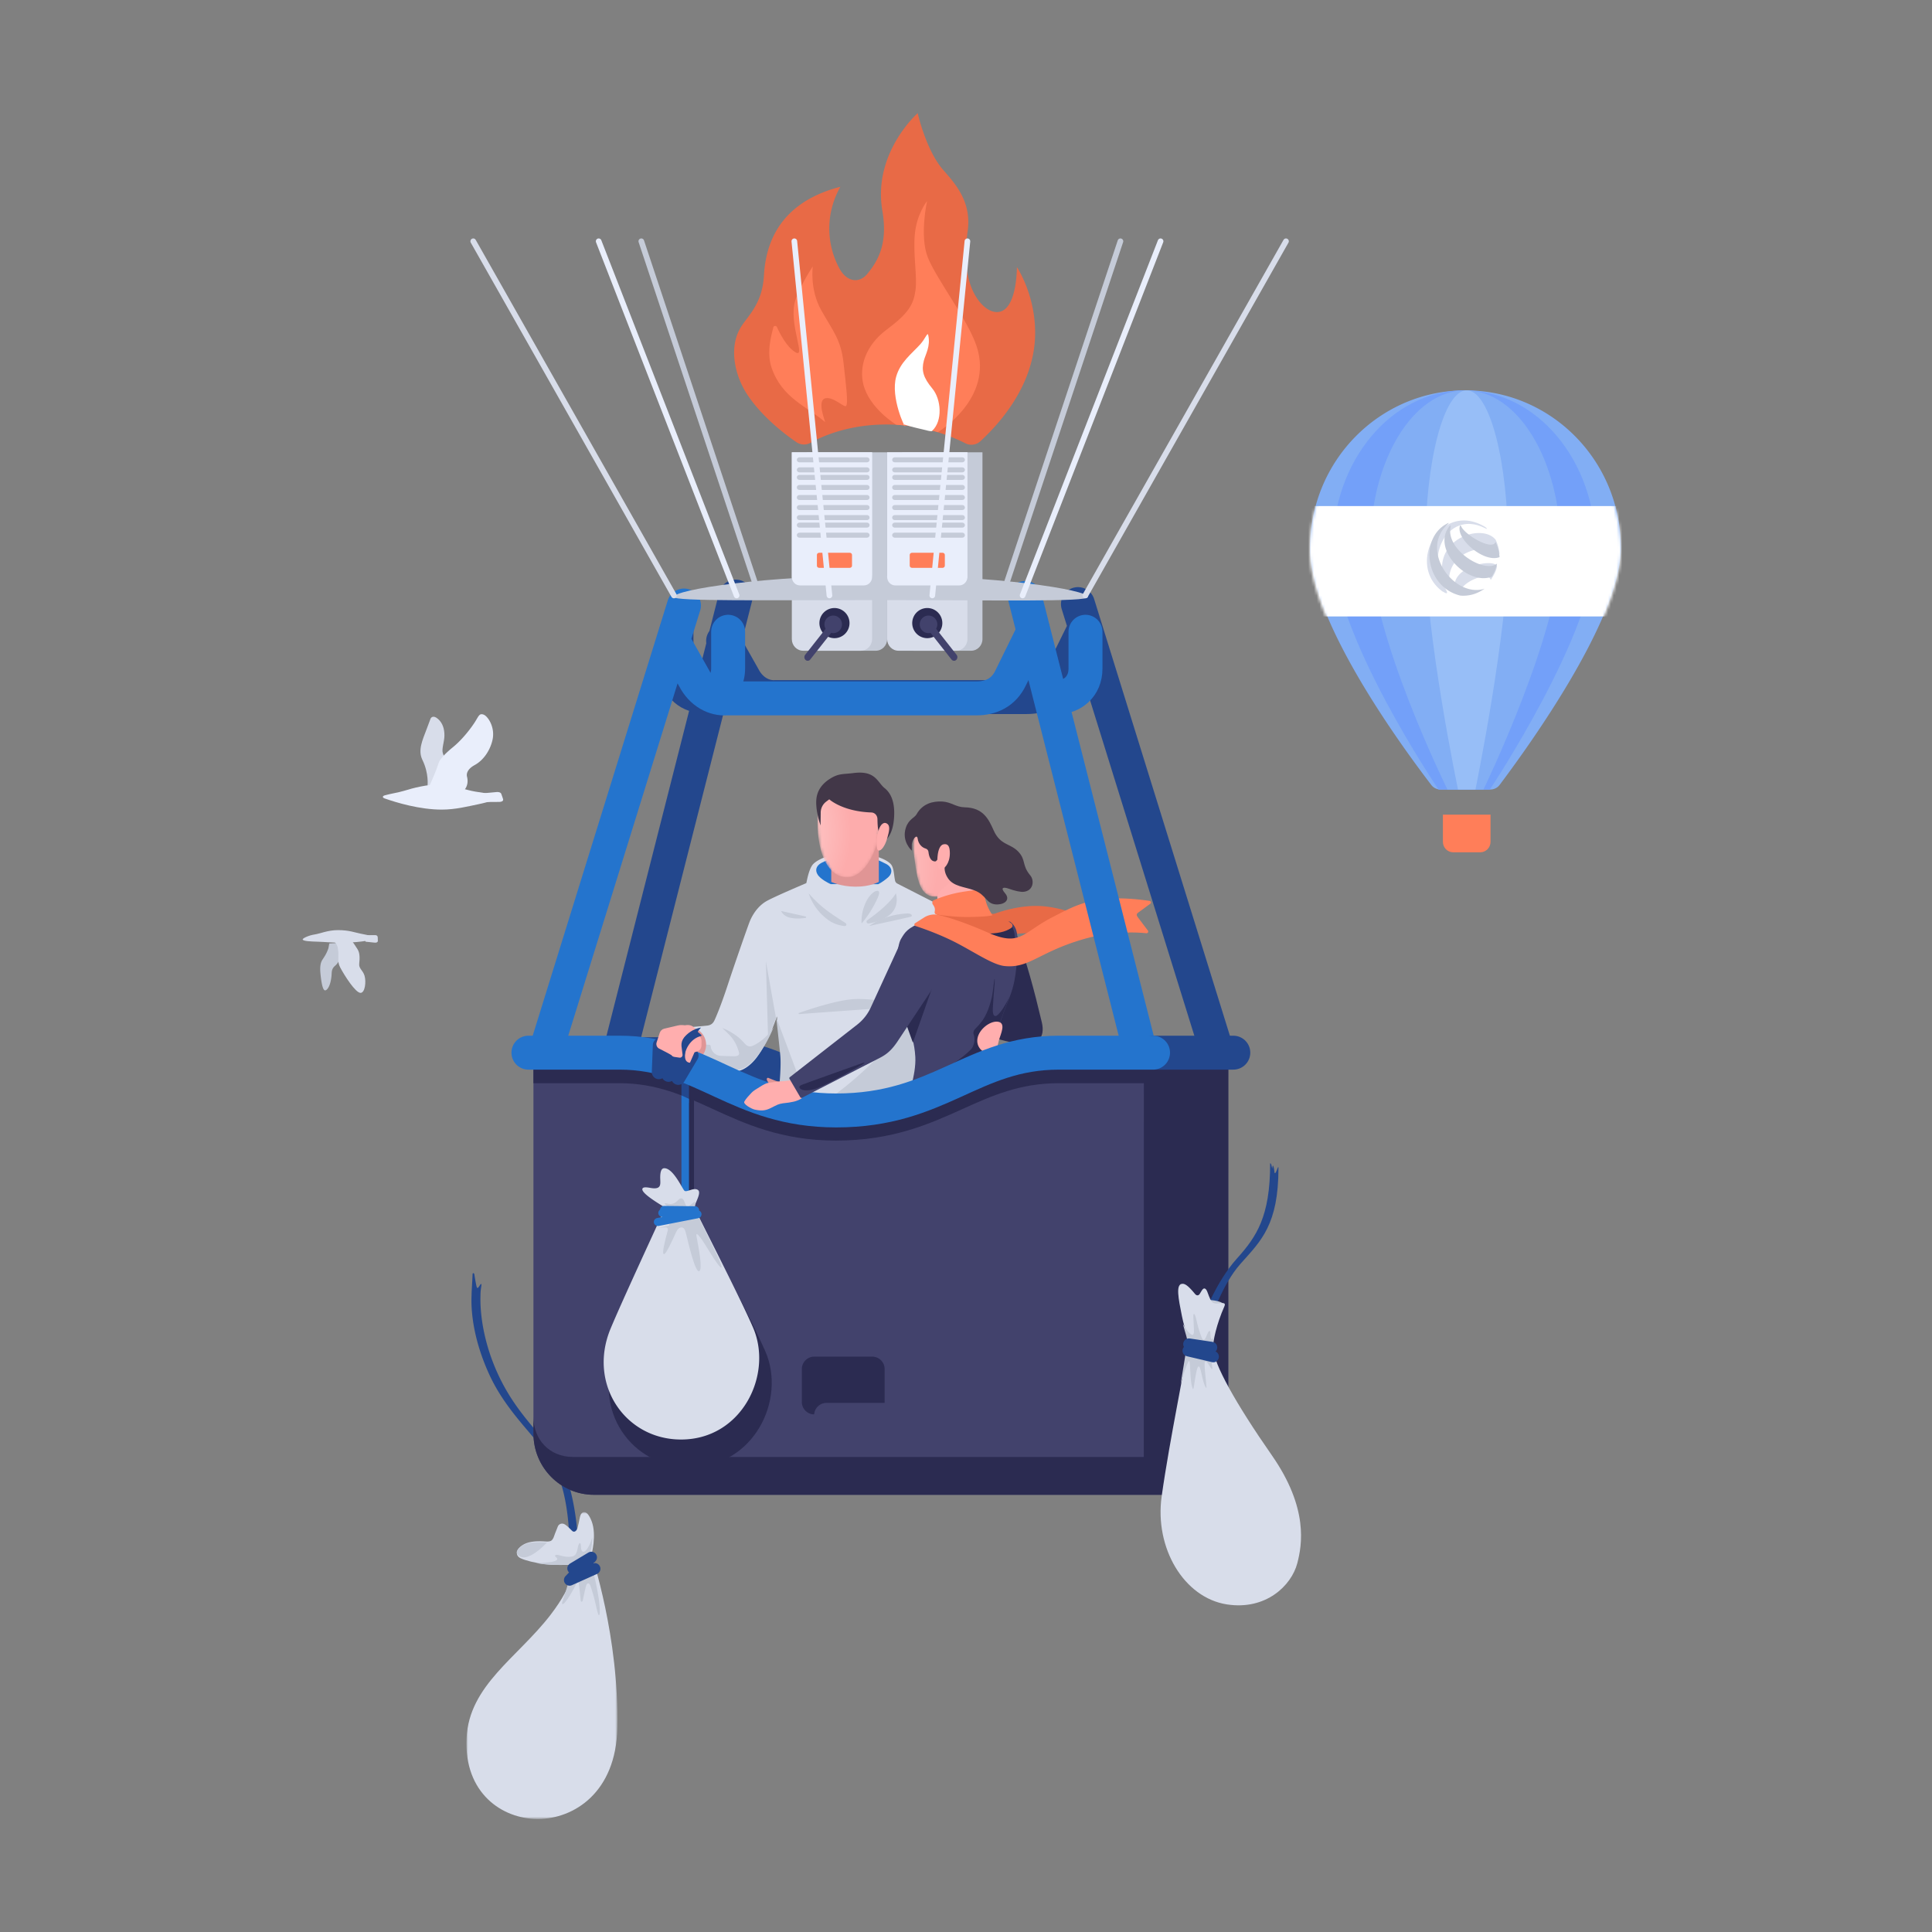 <svg xmlns="http://www.w3.org/2000/svg" xmlns:xlink="http://www.w3.org/1999/xlink" width="683" height="683" viewBox="0 0 683 683">
    <rect x="0" y="0" width="683" height="683" fill="#808080" stroke="none"/>
    <defs>
        <path id="a" d="M0 55.619c0 27.407 36.204 75.027 43.02 83.926A3.7 3.7 0 0 0 45.962 141h18.056a3.707 3.707 0 0 0 2.964-1.486C73.805 130.441 110 82.014 110 55.62 110 24.9 85.376 0 55 0S0 24.901 0 55.619z"/>
        <path id="c" d="M0 13.398c0 12.18 4.128 19.73 10.527 19.73 6.4 0 11.588-10.427 11.588-19.575C22.115 4.404 12.813 0 6.413 0S0 3.121 0 13.398"/>
        <radialGradient id="d" cx="-112.715%" cy="52.942%" r="166.337%" fx="-112.715%" fy="52.942%" gradientTransform="matrix(1 0 0 .668 0 .176)">
            <stop offset="0%" stop-color="#FFE8E8"/>
            <stop offset="100%" stop-color="#FDACAC"/>
        </radialGradient>
        <path id="f" d="M.89.89h53.378v108.483H.89z"/>
        <path id="h" d="M5.542.927C-.514 1.505.718 7.412 1.61 13.905c.995 7.246 2.687 11.565 7.875 11.054 5.188-.51 10.099-5.869 9.459-12.76C18.334 5.631 11.426.893 6.285.893a7.85 7.85 0 0 0-.743.034"/>
        <radialGradient id="i" cx="-153.208%" cy="56.158%" r="202.92%" fx="-153.208%" fy="56.158%" gradientTransform="matrix(1 0 0 .752 0 .14)">
            <stop offset="0%" stop-color="#FFE8E8"/>
            <stop offset="100%" stop-color="#FDACAC"/>
        </radialGradient>
        <path id="k" d="M0 603h470V0H0z"/>
    </defs>
    <g fill="none" fill-rule="evenodd">
        <path d="M0 0h683v683H0z"/>
        <path fill="#D8DDEA" d="M151.143 277.754s.543-4.299-1.81-9.112c-1.663-3.403 0-6.93 1.448-10.78l1.448-3.85s.712-1.515 2.594.128c1.688 1.476 2.291 3.529 2.291 5.84 0 2.31-1.085 4.813-.542 6.352.542 1.54 1.749 4.236 1.809 6.289.06 2.053-.723 7.379-.723 7.379l-6.515-2.246z"/>
        <path fill="#E9EEFB" d="M176.103 281.73c0 .667-2.87 1.746-7.256 2.639-3.461.704-7.837 1.843-12.697 1.843-7.816 0-16.043-2.495-20.166-3.945-.869-.307-.837-.847.048-1.101 1.778-.513 5.063-1.058 6.695-1.566 3.385-1.056 8.407-2.348 12.788-2.258 4.199.086 9.218 1.978 12.546 2.512 5.407.865 8.042 1.08 8.042 1.875"/>
        <path fill="#E9EEFB" d="M154.618 282.654s-5.4.29-3.965-2.501c1.734-3.376 3.47-7.503 4.399-10.38.405-1.254 2.014-3.14 5.142-5.689 3.22-2.626 6.319-6.628 7.807-9.004 1.243-1.987 1.486-3 2.973-2.438 1.487.562 4.093 4.362 3.16 8.816-.682 3.251-2.814 7.08-6.32 9.003-2.85 1.564-2.911 3.315-2.726 4.064.186.75.93 3.815-2.23 5.878-3.16 2.064-8.24 2.25-8.24 2.25M169.015 283.55l7.397-.055s1.755.045 1.42-1.048a33.5 33.5 0 0 0-.592-1.71s-.118-.882-1.834-.716c-1.593.153-4.852.44-4.852.44l-1.539 3.089z"/>
        <path fill="#C5CBD8" d="M116.415 333.536l-.312 1.68c-.658 1.937-1.322 2.827-2.157 4.127-.804 1.252-.833 3.043-.657 4.852.277 2.841.746 5.715 1.539 5.905.793.19 2.252-1.717 2.428-6.096.051-1.279.483-1.973 1.242-2.62a5.31 5.31 0 0 0 1.755-3.092l.922-5.042-4.76.286z"/>
        <path fill="#D8DDEA" d="M132.692 331.771c0 .261-4.699 1.479-11.782 1.479-3.986 0-5.709-.26-8.7-.347-2.264-.067-5.21-.16-5.21-.827 0-.349 1.993-1.393 4.304-1.741 1.88-.283 4.622-1.523 8.157-1.523 3.987 0 6.002.862 7.884 1.219 3.844.728 5.347 1.218 5.347 1.74"/>
        <path fill="#D8DDEA" d="M117.631 332.363s1.498 1.096 1.778 2.662c.612 3.414-.374 4.638.843 6.957 1.525 2.908 5.425 9.018 7.206 9.018 1.59 0 2.06-3.951 1.403-6.098-.582-1.91-2.058-2.49-1.871-4.208.187-1.718.29-3.699-.562-5.067-1.497-2.406-2.246-3.265-2.246-3.265h-6.55zM128.262 330.615l4.36-.026s.858-.07.918.778c.044.615.038 1.336.038 1.336s-.076.654-1.185.532c-1.03-.114-3.136-.328-3.136-.328l-.995-2.292z"/>
        <path fill="#FF7E59" d="M523.317 301.3h-9.604c-1.996 0-3.614-1.658-3.614-3.703v-9.61h16.833v9.61c0 2.045-1.618 3.703-3.615 3.703"/>
        <path fill="#82AEF4" d="M526.883 279.113a4.086 4.086 0 0 0 3.273-1.645c7.093-9.467 42.844-57.537 42.844-83.805C573 162.921 548.409 138 518.072 138c-30.336 0-54.928 24.921-54.928 55.663 0 27.265 35.736 74.52 42.84 83.83a4.095 4.095 0 0 0 3.255 1.62h17.644z"/>
        <path fill="#73A0F9" d="M526.7 279.113s37.44-56.223 37.44-85.45c0-30.742-20.823-55.663-46.511-55.663-25.687 0-46.511 24.921-46.511 55.663 0 30.344 37.44 85.45 37.44 85.45H526.7z"/>
        <path fill="#82AEF4" d="M524.43 279.113s27.308-56.223 27.308-85.45c0-30.742-15.073-55.663-33.667-55.663-18.592 0-33.664 24.921-33.664 55.663 0 30.344 27.307 85.45 27.307 85.45h12.716z"/>
        <path fill="#97BEF7" d="M521.596 279.113s11.537-56.223 11.537-85.45c0-30.742-6.545-55.663-14.618-55.663s-14.618 24.921-14.618 55.663c0 30.344 11.538 85.45 11.538 85.45h6.16z"/>
        <g transform="translate(463 139)">
            <mask id="b" fill="#fff">
                <use xlink:href="#a"/>
            </mask>
            <path fill="#FFF" d="M-3.548 78.925h117.096v-39.02H-3.548z" mask="url(#b)"/>
        </g>
        <g>
            <path fill="#D8DDEA" d="M514.445 208.942c.1.349.094.489.195.54.048.022 1.384.449 1.42.09.423-3.842 10.276-7.821 10.941-4.526.877-1.398 1.791-2.797 2.144-4.52.01-.242.085-.32.085-.32-.876-3.004-17.273-.006-14.785 8.736m15.67-13.056v-.006a14.387 14.387 0 0 0-1.387-5.077c-4.99-6.286-24.174.188-17.611 16.435.202.497.47.778.6.686.132-.091.733-.148.667-.635-1.743-12.714 13.458-15.748 17.731-11.404m-5.269-9.22c.109.044 1.03.476.812.212a2.926 2.926 0 0 0-.802-.696c-15.375-9.077-27.422 12.492-15.69 22.287.446.376.757.64.86.646.141.01 2.756 1.943.84-1.179-7.276-11.811 1.36-27.598 13.98-21.27"/>
            <path fill="#C5CBD8" d="M528.696 191.574c-1.033 3.236-10.64-2.337-12.094-5.41-.149-.331-.282-.41-.335-.387-.107.034-.18.157-.25.517-.895 4.548 8.664 12.782 14.097 10.665.004-.13 0-.26-.028-.388a14.487 14.487 0 0 0-1.39-4.997m-15.936-5.027c.083-.456.136-.643.026-.75-.11-.108-.356.166-.654.579-5.848 8.23 6.926 20.734 15.236 17.494a13.465 13.465 0 0 0 1.862-4.616v-.005c-4.561 3.598-17.909-4.83-16.47-12.702m-1.249-.967c.373-.343.735-.67.599-.692-.103-.017-.469.158-.97.446-9.375 5.397-7.166 22.172 5.044 25.202v.01c.356.033.716.056 1.072.056 1.429 0 2.85-.24 4.199-.715 1.185-.446 1.852-.79 2.984-1.499.125-.081.249-.168.367-.255-10.648 3.356-22.918-13.283-13.295-22.553"/>
            <path fill="#23478D" d="M324.32 410.113c-19.085 0-31.978-5.826-43.351-10.965-10.15-4.587-19.736-8.92-32.838-8.92H216v-23.564h32.13c34.08 0 41.746 19.883 76.19 19.883 18.05 0 29.717-5.186 41.002-10.203 10.705-4.76 37.377-9.68 37.377-9.68v23.565s-23.514 4.337-33.843 8.93c-11.55 5.134-24.64 10.954-44.536 10.954"/>
            <path fill="#D8DDEA" d="M294.98 301.934s-6.145 1.55-7.826 3.936c-1.338 1.9-1.937 5.718-2.094 6.27l-.067.088s-11.688 4.927-14.256 6.476c-2.567 1.55-4.493 4.186-5.643 6.934-.54 1.29-5.148 14.425-7.93 22.888-2.348 7.147-4.178 11.347-4.616 12.245-.437.897-1.11 1.626-2.506 1.798-1.774.216-11.036.961-11.036.961l6.878 12.555s8.366 1.725 12.779 2.604c3.424.682 6.786-2.17 8.743-4.713 4.248-5.52 7.244-14.662 7.244-14.662l1.482 13.45a34.406 34.406 0 0 1-.038 7.865l-.77 6.43h49.247l.918-56.079 9.078-9.765-17.385-8.874c-.395-.22-.675-.6-.767-1.049-.442-2.133-.39-4.726-1.61-5.933-1.774-1.752-5.213-2.619-5.213-2.619l-14.613-.806z"/>
            <path fill="#2474CD" d="M293.688 312.55s-1.808-.728-3.523-2.137c-2.003-1.647-2.41-3.985.371-5.442 1.558-.817 3.227-1.264 3.369-1.264.278 0 16.565.389 16.565.389s1.278.518 2.78 1.312c2.316 1.224 2.372 3.313.65 4.81-1.901 1.652-3.43 2.356-3.43 2.356l-16.782-.024z"/>
            <path fill="#E09595" d="M310.677 311.752s-2.994 1.755-8.279 1.708c-5.284-.047-8.533-1.708-8.533-1.708V294.84h16.812v16.912z"/>
            <path fill="#C5CBD8" d="M321.91 357.797s3.731 21.088 4.694 24.643c-18.175 6.743-32.739 5.395-32.739 5.395s7.343-4.659 18.175-15.816c4.489-4.623 9.87-14.222 9.87-14.222M275.264 386.241s1-8.577.591-13.077c-.233-2.57-1.456-13.594-1.456-13.594l10.618 28.375-9.753-1.704zM267.225 369.142c-1.608.92-2.655 1.34-4.186-.483-.473-.546-1.596-1.686-2.332-2.228-3.387-2.494-5.337-2.952-5.337-2.952s1.595 1.386 2.945 2.892c1.167 1.302 2.3 3.235 2.938 5.75.158.617-.101 1.327-1.85 1.281-.997-.025-2.732-.075-4.506-.13a3.797 3.797 0 0 1-3.663-3.434.564.564 0 0 0-.516-.495l-1.254-.052-1.61 4.382s11.089 3.976 12.608 4.518c4.003 0 9.202-5.738 13.052-15.074-1.968 3.069-4.462 4.979-6.289 6.025"/>
            <path fill="#E09595" d="M249.624 369.324c0 3.428-2.774 6.207-6.194 6.207-3.421 0-6.194-2.78-6.194-6.207 0-3.428 2.773-6.207 6.194-6.207 3.42 0 6.194 2.779 6.194 6.207"/>
        </g>
        <g transform="translate(289 277)">
            <mask id="e" fill="#fff">
                <use xlink:href="#c"/>
            </mask>
            <path fill="url(#d)" d="M0 13.398c0 12.18 4.128 19.73 10.527 19.73 6.4 0 11.588-10.427 11.588-19.575C22.115 4.404 12.813 0 6.413 0S0 3.121 0 13.398" mask="url(#e)"/>
        </g>
        <g>
            <path fill="#423748" d="M293.16 282.577s4.664 4.294 14.857 4.643c1.198.04 2.126.993 2.172 2.265.047 1.271.047 3.485.51 4.71.856 2.263.618 3.956.988 3.83.37-.126 3.597-1.476 4.292-7.975.41-3.843.155-8.729-3.242-11.429-2.586-2.055-3.15-6.342-10.993-5.337-3.884.498-5.25.062-8.4 2.072-3.442 2.197-4.682 4.98-4.786 7.771-.154 4.16 1.53 8.681 1.53 8.681l.05-4.592a4.887 4.887 0 0 1 1.933-3.819l1.089-.82z"/>
            <path fill="#FFAEAE" d="M313.63 296.418c-.753 2.629-2.137 4.533-3.092 4.254-.954-.28-.745-4.32.008-6.949.752-2.628 2.162-3.37 3.253-2.391.901.81.584 2.457-.17 5.086"/>
            <path fill="#C5CBD8" d="M282.55 358.497c-.246.018-.321-.318-.089-.4 3.614-1.269 13.29-4.497 19.237-4.88 7.42-.48 20.657 2.395 20.657 2.395l-39.804 2.885zM274.314 359.816l-3.558-19.992.764 26.677s1.203-2.637 1.562-3.526c.358-.89 1.232-3.159 1.232-3.159M285.88 315.816c3.753 4.183 5.994 6.03 12.884 10.4.854.574.392 1.247-.356 1.15-1.22-.16-3.421-.55-5.714-2.205-5.32-3.84-6.814-9.345-6.814-9.345M306.625 325.29c2.9-2.035 7.928-5.882 10.075-9.474 0 0 1.644 4.837-2.558 7.884-2.328 1.686-5.048 2.439-7.013 2.775-.703.12-1.085-.778-.504-1.185M306.745 317.773c.812-1.355 2.38-2.991 3.528-2.836 1.02.137.276 1.86-.084 2.657a38.436 38.436 0 0 1-5.6 8.892s-.432-4.394 2.156-8.713"/>
            <path fill="#C5CBD8" d="M307.23 327.375c3.948-2.755 8.67-4.208 13.428-4.44 1.845-.09 2.032.972 1.29 1.15a281.656 281.656 0 0 1-6.95 1.575c-4.196.89-7.767 1.715-7.767 1.715M276.094 322.04l8.698 1.945c.272.06.261.469-.015.51-1.331.2-3.524.39-5.55-.08-2.32-.539-3.133-2.375-3.133-2.375"/>
            <path fill="#23478D" d="M202.578 542.564c-.752 0-1.388-.593-1.447-1.37-.01-.126-.536-12.594-4.245-20.406-2.207-4.65-5.058-8.743-8.722-13.115-4.56-5.444-10.884-12.394-15.143-21.653-7.361-16.01-6.299-27.312-6.299-28.52 0-1.02.249-4.559.341-7.006.023-.603.563-.495.636.046.091.673.604 3.705.813 4.374.209.668.452.39.724.05.273-.34.692-1.168.878-1.052.288.178-.257 1.685-.247 3.889.004.674-.828 12.75 6.166 27.959 4.091 8.896 9.125 14.903 13.566 20.204 3.637 4.34 7.073 8.44 9.443 13.434 3.952 8.323 4.947 21.03 4.987 21.567.061.818-.537 1.53-1.338 1.594a1.36 1.36 0 0 1-.113.005"/>
            <g transform="translate(164 533.672)">
                <mask id="g" fill="#fff">
                    <use xlink:href="#f"/>
                </mask>
                <path fill="#D8DDEA" d="M40.122 6.604c.277-.931.508-2.05.925-4.1.332-1.636 2.267-3.214 4.117 1.631 1.85 4.846-.062 11.803-.062 11.803s9.834 29.113 9.13 61.379c-.494 22.612-15.288 32.056-28.127 32.056-12.584 0-26.133-9.163-25.167-28.64.925-18.637 17.95-28.328 29.607-43.424 9.068-11.741 8.39-17.892 8.39-17.892s-5.841.437-10.425-.139c-3.33-.42-6.893-1.305-8.511-2.097-2.812-1.375-.74-5.032 3.885-5.777 2.313-.373 4.029-.178 5.189-.125 1.704.078 2.117-.365 2.598-1.336 0 0 1.002-2.78 1.558-4.037.336-.762 1.432-1.415 2.636-.56.787.56 1.653 1.392 2.314 2.097.786.84 1.665.094 1.943-.839" mask="url(#g)"/>
            </g>
            <path fill="#C5CBD8" d="M201.327 557.167c-.537 3.473-1.611 6.141-2.566 9.243-.237.769.191.97.955.062.835-.992 1.492-1.985 2.566-3.847a40.17 40.17 0 0 0 1.596-3.056c.25-.546.697-.368.761.233.168 1.56.446 3.724.648 5.974.054.602.582.633.747-.03.495-2.32.829-3.957 1.157-5.106.358-1.257 1.184-1.079 1.566.046a59.35 59.35 0 0 1 1.522 5.213c.453 1.883 1.126 5.19 1.477 5.118.504-.102.232-3.334-.013-5.278-.497-3.959-1.987-10.515-3.254-14.283-2.67 1.302-7.162 5.711-7.162 5.711M202.184 552.954c-6.02.642-10.388.03-12.385-.345a70.13 70.13 0 0 0 4.462-.344c2.058-.25 3.556-.877 2.245-1.816-.562-.403-.249-1.046.999-.688 1.747.5 3.397.822 4.929.438 1.247-.314 1.595-1.803 1.808-3.005.312-1.754 1.082-2.351 1.124-.564.062 2.692 1.334 2.164 2.183.94.849-1.225 1.341-2.474 1.81-4.117.093 1.55-.328 5.775-1.545 6.761-4.025 3.263-5.63 2.74-5.63 2.74"/>
            <path stroke="#23478D" stroke-linecap="round" stroke-linejoin="round" stroke-width="4" d="M202.554 554.459l6.487-3.893-7.676 8.003 8.896-3.987"/>
            <path fill="#C5CBD8" d="M193.358 545.318s-7.25 7.962-10.359 4.273c-1.285-1.526 1.601-3.594 3.955-4.079 2.355-.485 6.404-.194 6.404-.194"/>
            <path stroke="#23478D" stroke-linecap="round" stroke-width="12" d="M255.632 226.6l7.155 12.675c2.63 5.145 7.293 7.476 11.563 7.153h88.633c5.015 0 9.591-2.008 12.083-7.277l7.783-15.813M430 370.947l-48.93-157.39M219.157 371.836l40.923-160.947"/>
            <path stroke="#2474CD" stroke-linecap="round" stroke-width="12" d="M373.953 246.458c5.144 0 9.786-3.77 9.786-10.052v-13.068"/>
            <path stroke="#23478D" stroke-linecap="round" stroke-width="12" d="M369.505 243.79c-2.73-1.7-4.568-4.651-4.442-8.52l.013-12.821"/>
            <path stroke="#2474CD" stroke-linecap="round" stroke-width="12" d="M252.963 244.68c2.632-1.652 4.448-4.548 4.448-8.396v-12.946"/>
            <path fill="#2B2B51" d="M343.016 368.22c.83.4 1.129 2.24-.965 4.505 4.069-1.636 4.385-9.306 4.316-10.67-.845.986-3.867 3.852-6.986 6.046-.25.176-.09.463.2.377 1.179-.346 2.605-.66 3.435-.259M356.63 337.157c-.279.643-1.881 9.772-1.185 11.314.434.96 2.173 1.19 3.06 1.124.34-.024.445-.43.158-.6-.65-.384-1.433-1.005-1.545-1.81-.349-2.507-.488-10.028-.488-10.028M342.19 352.98c-1.375.444-1.263-.033-.963-.273 1.534-1.228 3.456-3.083 3.772-4.874.618-3.501 1.435-10.676 1.435-10.676s1.196 9.468.717 12.01c-.324 1.723-2.697 3.08-4.96 3.813"/>
            <path fill="#E86A46" d="M350.823 323.318s7.787-3.238 16.134-3.048c4.714.107 9.279 1.437 11.037 2.022a.583.583 0 0 1 .134 1.05l-3.998 2.591a.813.813 0 0 0-.322.995l1.964 5.006c.19.47-.293.928-.766.729-2.03-.862-7.061-2.692-11.737-2.748-4.852-.058-9.986 1.368-9.986 1.368l-2.46-7.965z"/>
            <path fill="#2B2B51" d="M358.912 329.154c3.982 10.672 6.658 20.694 9.396 32.264 1.311 5.542-1.708 8.17-6.472 7.696-6.534-.652-11.013-2.545-11.013-2.545l8.089-37.415z"/>
            <path fill="#42426C" d="M318.515 331.937c-1.484 2.49-2.139 11.087-.68 21.672.927 6.725 5.19 10.088 5.747 20.051.359 6.412-2.966 15.07-2.966 15.07h33s-1.736-12.491-1.854-17c-.117-4.51 2.052-11.073 2.782-13.078 1.78-4.891 3.154-7.306 4.078-11.957 1.112-5.604 1.29-14.612.927-16.627-.247-1.37-.741-2.989-2.473-4.235 0 0-25.027-2.49-30.713-.061-5.685 2.428-6.365 3.674-7.848 6.165"/>
            <path fill="#2B2B51" d="M358.763 337.016c.12-3.144.073-5.823-.1-6.82-.243-1.404-.729-3.061-2.43-4.337 0 0-14.845-1.537-24.093-1.059 6.898 6.36 17.158 13.447 26.623 12.216"/>
            <path fill="#E86A46" d="M333.106 322.04l-4.524 3.093s9.161 4.656 18.952 4.896c5.258.13 7.948-.644 9.904-1.932.651-.43.668-1.236.052-1.71-2.13-1.64-6.043-3.316-6.043-3.316l-18.34-1.03z"/>
            <path fill="#FF7E59" d="M326.676 324.361a6.761 6.761 0 0 1 5.23-.88c2.75.674 8.458 2.292 17.145 6.12 11.799 5.2 12.146.209 23.211-5.461 8.519-4.365 15.161-8.374 34.125-5.665.5.071.659.724.25 1.025l-4.082 2.993c-.583.426-1.062.778-.266 1.832l3.503 4.636c.316.417-.012 1.012-.53.958-3.286-.348-12.023-.85-22.069 2.04-15.966 4.592-19.281 10.426-28.002 9.557-4.093-.408-10.187-4.585-16.825-8.067-5.872-3.08-12.257-5.292-14.756-6.108a.537.537 0 0 1-.118-.962l3.184-2.018z"/>
            <path fill="#2B2B51" d="M344.234 365.739c-.423-1.26.454-1.92 1.19-2.709 1.833-1.96 3.634-4.095 5.121-10.096.537-2.168.987-7.92 1.107-6.723.121 1.196-.444 5.278-.543 8.315-.045 1.407-.575 4.51.766 4.659 1.164.129 3.999-4.375 5.175-7.305-1.174 2.97-4.325 11.78-4.493 12.096-1.207 2.268-6.695 8.189-11.52 9.638 4.071-3.591 3.641-6.548 3.197-7.875"/>
            <path fill="#2B2B51" d="M345.02 369.168s-3.093 3.62-7.825 6.67c-4.731 3.048-13.95 7.557-13.95 7.557l26.688-9.082-4.913-5.145z"/>
            <path fill="#FFAEAE" d="M353.138 367.757c-.807 2.994-.817 5.26-3.014 4.937-2.897-.426-5.116-2.638-4.55-5.668.59-3.169 4.317-6.044 6.973-5.852 3.368.244 1.182 4.389.59 6.583"/>
        </g>
        <g transform="translate(322 292)">
            <mask id="j" fill="#fff">
                <use xlink:href="#h"/>
            </mask>
            <path fill="url(#i)" d="M5.542.927C-.514 1.505.718 7.412 1.61 13.905c.995 7.246 2.687 11.565 7.875 11.054 5.188-.51 10.099-5.869 9.459-12.76C18.334 5.631 11.426.893 6.285.893a7.85 7.85 0 0 0-.743.034" mask="url(#j)"/>
        </g>
        <g transform="translate(107 40)">
            <path fill="#FFAEAE" d="M224.36 277.324l.61 4.194 15.35-.74-2.368-10.608s-5.238-1.48-11.333 3.693c-1.156.981-2.319 1.869-2.258 3.461"/>
            <path fill="#FF7E59" d="M222.738 279.663l.398.642c.316.508.437 1.127.338 1.729l-.055.334c-.079.478.26.918.714.924 0 0 5.66.934 10.992.889 7.545-.065 8.743-.643 8.743-.643s-1.557-2.184-2.276-4.626a30.15 30.15 0 0 1-.958-4.498s-5.929.45-10.12 1.414c-4.19.964-7.461 2.441-7.461 2.441-.465.277-.61.92-.315 1.394"/>
            <path fill="#423748" d="M221.224 261.132c.432 3.99 2.608 3.357 2.608 3.357l3.653-3.718c.913 3.068-2.099 5.533.608 9.668 1.948 2.975 5.844 3.037 9.253 4.276 4.616 1.679 4.2 5.206 8.4 5.02 2.76-.122 4.383-1.86 2.557-3.966-1.827-2.107-.444-2.23 1.278-1.611 2.07.743 4.14 1.239 5.296 1.116 3.526-.379 3.798-4.059 2.374-5.765-3.104-3.719-1.461-5.392-4.2-8.367-2.818-3.06-6.392-2.23-8.765-7.56-1.75-3.927-3.653-8.057-10.227-8.181-3.167-.06-4.749-1.859-7.913-2.045-3.346-.197-7.062.744-9.132 4.524-.662 1.211-2.77 1.689-3.773 4.71-1.626 4.887 2.1 8.134 2.1 8.134v-1.905c-.047-1.906 1.823-4.18 2.054-2.418.278 2.12 1.671 3.256 2.806 3.569.541.15.96.595 1.023 1.162"/>
            <path fill="#FFAEAE" d="M228.792 261.623c.011 3.616-2.012 5.777-3.213 5.683-1.201-.093-1.354-2.055-1.138-4.513.217-2.457.948-4.105 2.132-4.317 1.565-.28 2.212.68 2.22 3.147"/>
            <path fill="#2B2B51" d="M212.83 320.596l9.755-11.547-6.865 19.537z"/>
            <path stroke="#23478D" stroke-linecap="round" stroke-width="12" d="M141 206.032c-4.809-.154-9.041-4.01-8.862-10.203l.01-12.886"/>
            <path fill="#42426C" d="M305.872 488.439H102.939c-11.794 0-21.354-9.689-21.354-21.64V331.25h28.258c17.249 0 44.53 23.306 80.127 23.306 35.599 0 59.331-23.306 76.58-23.306h60.676V466.8c0 11.95-9.56 21.639-21.354 21.639"/>
            <path fill="#2B2B51" d="M327.226 331.25h-29.845l-.03 143.816H95.599c-8.386 0-14.013-6.19-14.013-14.185v5.944c0 11.937 9.56 21.614 21.352 21.614h202.907c11.792 0 21.352-9.677 21.352-21.614l.03-135.575z"/>
            <path stroke="#2474CD" stroke-linecap="round" stroke-width="12" d="M296.189 332.138l-40.793-160.74"/>
            <path stroke="#23478D" stroke-linecap="round" stroke-width="12" d="M300.623 332.138H329"/>
            <path stroke="#2474CD" stroke-linecap="round" stroke-width="12" d="M86.019 331.25l48.773-157.188M131.245 187.09l7.132 12.657c2.623 5.139 7.27 7.467 11.527 7.144h88.35c4.999 0 9.56-2.005 12.044-7.268l7.759-15.792"/>
            <path fill="#23478D" d="M343.938 374.581c-.094.122-.218.166-.34.128-.242-2.248-.51-2.613-.537-2.636-.079-.063-.186.07-.297 1.05-.233-.66-.254-1.1-.304-1.284-.1-.365-.424-.868-.439-.493 0 18.85-4.877 25.857-11.606 33.416l-.345.387c-7 7.87-11.428 19.485-11.613 19.976-.293.774.089 1.64.85 1.937.175.068.354.1.53.1.594 0 1.155-.366 1.38-.964.044-.115 3.72-11.99 10.346-19.439l.343-.385c6.903-7.753 13.056-13.477 13.056-33.48.01-1.166-.643 1.19-1.024 1.687"/>
            <path fill="#C5CBD8" d="M310.377 413.84s1.76 2.613 3.807 3.881c2.046 1.266 3.851 1.71 6.258 1.837 2.409.126 5.01.791 5.01 1.552l-4.89 4.276-7.943-3.929-2.242-7.616z"/>
            <path fill="#D8DDEA" d="M310.816 425.175c1.059 5.218 2.392 7.653 2.177 9.8-.676 6.76-6.377 33.102-9.32 54.009-2.57 18.258 7.848 35.84 23.054 38.203 13.757 2.14 22.827-6.636 24.894-14.56 1.655-6.346 4.046-19.412-8.952-38.079-12.998-18.666-20.448-32.2-20.816-37.799-.162-2.465 1.272-8.799 3.954-14.84.527-1.187 0-1.338-1.41-1.213-.401.035-.612.102-.98.124-2.086.124-2.392-1.15-3.005-2.551-.221-.505-.4-1.151-.674-1.774-.416-.937-1.088-1.575-1.901-.248-.353.575-.445.715-.721 1.182-.275.466-.966.84-1.655 0-2.697-3.285-3.767-3.752-4.736-3.547-2.016.426-1.196 4.946.091 11.293"/>
            <path fill="#C5CBD8" d="M313.357 441.138c.607-.395.135 7.686 1.393 9.968.345.635.987-7.792 1.978-8.042.888-.213 1.254 5.806 2.675 7.596.412.525-.564-5.573-.55-8.411.001-.356-.06-.813.274-.927.34-.113.658.36.871.65.523.708 1.374 2.407 1.583 1.921.066-.302-.13-1.15-.209-1.875-.09-.833.78-.696 1.42-.14-.366-1.296-1.23-4.388-1.237-5.51-.005-.772.32-3.01.55-4.074-.366 1.435-.93 1.423-1.1.509-.137-.74-.044-2.13-.274-2.223-.427-.262-.825.787-1.1 1.435-.37.874-1.04 2.77-1.832.788-.87-2.176-1.425-4.284-1.832-6.159-.505-2.314-1.146-2.87-1.1-1.111.03 1.203.183 3.196.228 4.677.028.866-.052 2.42-1.282 1.342-1.374-1.203-2.245-2.916-2.626-3.503.794 3.271 1.828 5.477 1.526 7.116-.679 3.697-1.97 12.178-2.336 14.121 0 0 2.2-7.64 2.98-8.148"/>
            <path stroke="#23478D" stroke-linecap="round" stroke-linejoin="round" stroke-width="4" d="M313.288 435.155l8.027 1.199-8.277 1.155 8.868 2.086"/>
            <path fill="#E86A46" d="M252.49 54.413s.14 16.328-7.347 15.901c-4.362-.248-9.418-6.46-10.336-15.404-.42-4.089-.198-9.957.244-12.92 1.544-10.355-4.005-16.677-8.57-21.865-6.12-6.957-9.06-20.125-9.06-20.125s-15.97 14.036-12.487 34.536c1.84 10.827-.926 17.012-5.387 22.362-2.693 3.23-7.1 2.98-9.794-1.988-4.767-8.796-4.897-19.629.335-28.884-.072.02-.14.044-.212.063-12.855 3.353-25.71 11.553-26.812 31.306-.562 10.074-5.648 14.192-8.154 18.26-4.363 7.082-2.265 17.18 2.525 24.226 5.245 7.715 13.064 13.658 17.11 16.428a4.764 4.764 0 0 0 5.037.21c4.112-2.304 13.381-6.451 26.82-6.451 13.065 0 23.213 4.262 27.858 6.64a4.71 4.71 0 0 0 5.351-.743c12.026-11.167 18.879-24.061 19.309-36.955.478-14.359-6.43-24.597-6.43-24.597"/>
            <path fill="#FF7E59" d="M184.722 109.233c-6.7-5.728-15.246-8.5-18.942-19.216-1.807-5.238-.257-10.987.64-14.38.131-.495.99-.54 1.205-.063 1.118 2.466 3.499 7.051 6.47 8.9 4.159 2.587-2.425-9.885 0-18.107 1.468-4.974 6.238-12.195 6.238-12.195s-1.155 8.13 3.002 15.52c4.159 7.392 6.93 10.347 7.855 18.477.923 8.13 1.706 14.46.923 15.336-.577.647-3.733-2.573-6.467-2.772-3.812-.277-1.849 5.728-.924 8.5M209.868 110.16s-9.486-5.712-11.647-14.234c-1.53-6.032.569-13.71 8.302-19.454 7.734-5.743 9.44-8.892 10.122-13.894.683-5.002-.909-12.599-.227-19.824.683-7.225 4.322-11.672 4.322-11.672s-2.73 12.228.227 19.824c2.958 7.596 14.148 22.024 17.288 31.495 6.141 18.527-13.712 30.384-13.712 30.384s-3.628-1.14-7.519-1.821c-3.478-.61-7.21-.804-7.156-.804"/>
            <path fill="#FFF" d="M213 110.76c0 .768-5.252-10.223-3.187-17.592 1.445-5.157 5.466-8.082 8.491-11.422 1.837-2.027 2.569-4.423 2.832-3.316.917 3.869-.96 6.85-1.53 9.027-.919 3.5-.23 6.018 2.983 9.886 3.213 3.869 3.671 11.46 0 14.899 0 .628-3.162-.462-4.936-.8-1.597-.303-5.27-1.45-5.27-1.45l.617.768z"/>
            <path fill="#C5CBD8" d="M236.325 190.047h-20.386c-2.206 0-3.996-1.846-3.996-4.123V119.89h28.378v66.034c0 2.277-1.79 4.123-3.996 4.123"/>
            <path fill="#D8DDEA" d="M231.004 190.047h-20.385c-2.207 0-3.996-1.846-3.996-4.123V119.89H235v66.034c0 2.277-1.79 4.123-3.996 4.123"/>
            <path fill="#2B2B51" d="M226.132 180.278a5.325 5.325 0 0 1-5.321 5.329 5.324 5.324 0 0 1-5.32-5.329 5.324 5.324 0 0 1 5.32-5.328 5.325 5.325 0 0 1 5.321 5.328"/>
            <path fill="#42426C" d="M224.358 180.722a3.106 3.106 0 0 1-3.103 3.109 3.106 3.106 0 0 1-3.104-3.109 3.106 3.106 0 0 1 3.104-3.108 3.106 3.106 0 0 1 3.103 3.108"/>
            <path fill="#42426C" d="M231.042 193.294c-.492.457-1.238.394-1.66-.14l-9.177-11.657c-.42-.534-.362-1.345.13-1.802.493-.456 1.24-.393 1.66.141l9.177 11.656c.42.534.362 1.345-.13 1.802"/>
            <path fill="#C5CBD8" d="M202.627 190.047H182.24c-2.207 0-3.996-1.846-3.996-4.123V119.89h28.378v66.034c0 2.277-1.79 4.123-3.996 4.123"/>
            <path fill="#D8DDEA" d="M197.306 190.047H176.92c-2.207 0-3.996-1.846-3.996-4.123V119.89h28.377v66.034c0 2.277-1.79 4.123-3.996 4.123"/>
            <path fill="#2B2B51" d="M193.32 180.278a5.325 5.325 0 0 1-5.32 5.329 5.324 5.324 0 0 1-5.32-5.329 5.324 5.324 0 0 1 5.32-5.328 5.325 5.325 0 0 1 5.32 5.328"/>
            <path fill="#42426C" d="M190.66 180.722a3.106 3.106 0 0 1-3.103 3.109 3.106 3.106 0 0 1-3.104-3.109 3.106 3.106 0 0 1 3.104-3.108 3.106 3.106 0 0 1 3.103 3.108"/>
            <path fill="#42426C" d="M177.77 193.294c.49.457 1.237.394 1.658-.14l9.178-11.657c.42-.534.362-1.345-.13-1.802-.492-.456-1.238-.393-1.659.141l-9.178 11.656c-.42.534-.362 1.345.13 1.802"/>
            <path fill="#C5CBD8" d="M277.566 171.05c0 1.82-32.756 1.092-73.16 1.092-40.406 0-73.16.485-73.16-1.092 0-2.614 32.754-7.645 73.16-7.645 40.404 0 73.16 5.031 73.16 7.645"/>
            <path fill="#E9EEFB" d="M198.409 166.957h-22.591c-1.598 0-2.893-1.332-2.893-2.975V119.89h28.377v44.092c0 1.643-1.296 2.975-2.893 2.975"/>
            <path fill="#C5CBD8" d="M199.49 123.442h-23.867c-.508 0-.925-.4-.925-.889 0-.488.417-.887.925-.887h23.867c.509 0 .925.4.925.887 0 .49-.416.889-.925.889M199.49 126.994h-23.867c-.508 0-.925-.4-.925-.888s.417-.888.925-.888h23.867c.509 0 .925.4.925.888s-.416.888-.925.888M199.49 129.658h-23.867c-.508 0-.925-.4-.925-.888s.417-.888.925-.888h23.867c.509 0 .925.4.925.888 0 .489-.416.888-.925.888M199.49 133.21h-23.867c-.508 0-.925-.4-.925-.887 0-.489.417-.889.925-.889h23.867c.509 0 .925.4.925.889 0 .488-.416.888-.925.888M199.49 136.763h-23.867c-.508 0-.925-.4-.925-.889 0-.488.417-.887.925-.887h23.867c.509 0 .925.4.925.887 0 .49-.416.889-.925.889M199.49 140.315h-23.867c-.508 0-.925-.4-.925-.888s.417-.888.925-.888h23.867c.509 0 .925.4.925.888s-.416.888-.925.888M199.49 143.867h-23.867c-.508 0-.925-.4-.925-.887 0-.489.417-.889.925-.889h23.867c.509 0 .925.4.925.889 0 .488-.416.887-.925.887M199.49 146.532h-23.867c-.508 0-.925-.4-.925-.889 0-.488.417-.887.925-.887h23.867c.509 0 .925.4.925.887 0 .489-.416.889-.925.889M199.49 150.084h-23.867c-.508 0-.925-.4-.925-.888s.417-.888.925-.888h23.867c.509 0 .925.4.925.888s-.416.888-.925.888"/>
            <path fill="#E9EEFB" d="M232.107 166.957h-22.591c-1.598 0-2.893-1.332-2.893-2.975V119.89H235v44.092c0 1.643-1.295 2.975-2.893 2.975"/>
            <path fill="#FF7E59" d="M226.22 160.74h-10.817c-.44 0-.8-.339-.8-.753v-3.82c0-.415.36-.755.8-.755h10.817c.44 0 .799.34.799.755v3.82c0 .414-.36.754-.799.754"/>
            <path fill="#C5CBD8" d="M233.188 123.442h-23.866c-.509 0-.926-.4-.926-.889 0-.488.417-.887.926-.887h23.866c.509 0 .925.4.925.887 0 .49-.416.889-.925.889M233.188 126.994h-23.866c-.509 0-.926-.4-.926-.888s.417-.888.926-.888h23.866c.509 0 .925.4.925.888s-.416.888-.925.888M233.188 129.658h-23.866c-.509 0-.926-.4-.926-.888s.417-.888.926-.888h23.866c.509 0 .925.4.925.888 0 .489-.416.888-.925.888M233.188 133.21h-23.866c-.509 0-.926-.4-.926-.887 0-.489.417-.889.926-.889h23.866c.509 0 .925.4.925.889 0 .488-.416.888-.925.888M233.188 136.763h-23.866c-.509 0-.926-.4-.926-.889 0-.488.417-.887.926-.887h23.866c.509 0 .925.4.925.887 0 .49-.416.889-.925.889M233.188 140.315h-23.866c-.509 0-.926-.4-.926-.888s.417-.888.926-.888h23.866c.509 0 .925.4.925.888s-.416.888-.925.888M233.188 143.867h-23.866c-.509 0-.926-.4-.926-.887 0-.489.417-.889.926-.889h23.866c.509 0 .925.4.925.889 0 .488-.416.887-.925.887M233.188 146.532h-23.866c-.509 0-.926-.4-.926-.889 0-.488.417-.887.926-.887h23.866c.509 0 .925.4.925.887 0 .489-.416.889-.925.889M233.188 150.084h-23.866c-.509 0-.926-.4-.926-.888s.417-.888.926-.888h23.866c.509 0 .925.4.925.888s-.416.888-.925.888"/>
            <path stroke="#D8DDEA" stroke-linecap="round" stroke-width="2" d="M60.302 45.292l70.943 125.218"/>
            <path stroke="#E9EEFB" stroke-linecap="round" stroke-width="2" d="M104.642 45.292l48.773 125.218"/>
            <path fill="#FF7E59" d="M193.409 160.74H182.59c-.44 0-.799-.339-.799-.753v-3.82c0-.415.36-.755.8-.755h10.817c.44 0 .799.34.799.755v3.82c0 .414-.36.754-.8.754"/>
            <path stroke="#E9EEFB" stroke-linecap="round" stroke-width="2" d="M173.811 45.292l12.415 125.218M235 45.292L222.585 170.51"/>
            <path stroke="#C5CBD8" stroke-linecap="round" stroke-width="2" d="M119.717 45.292l41.68 125.218"/>
            <path stroke="#D8DDEA" stroke-linecap="round" stroke-width="2" d="M347.623 45.292L276.679 170.51"/>
            <path stroke="#E9EEFB" stroke-linecap="round" stroke-width="2" d="M303.283 45.292L254.509 170.51"/>
            <path stroke="#C5CBD8" stroke-linecap="round" stroke-width="2" d="M289.094 45.292L247.415 170.51"/>
            <path fill="#2B2B51" d="M188.534 363.22c-19.189 0-32.151-5.944-43.587-11.188-10.204-4.68-19.842-9.1-33.016-9.1H81.585v-9.017h30.346c15.057 0 26.018 5.026 36.619 9.888 11.15 5.113 22.679 10.4 39.984 10.4 18.148 0 29.878-5.291 41.224-10.41 10.763-4.857 21.894-9.878 37.581-9.878h33.284v9.017h-33.284c-13.833 0-23.642 4.426-34.028 9.112-11.613 5.24-24.774 11.177-44.777 11.177"/>
            <mask id="l" fill="#fff">
                <use xlink:href="#k"/>
            </mask>
            <path fill="#2B2B51" d="M135.68 384.535h2.66v-47.068h-2.66z" mask="url(#l)"/>
            <path fill="#23478D" d="M133.906 349.9h2.66v-13.321h-2.66z" mask="url(#l)"/>
            <path fill="#2474CD" d="M135.236 388.975c-.735 0-1.33-.671-1.33-1.5v-40.24l2.66 1.251v38.99c0 .828-.595 1.499-1.33 1.499" mask="url(#l)"/>
            <path fill="#2B2B51" d="M130.584 394.666c-2.568 5.695-15.77 33.709-19.874 43.51-8.455 20.198 5.385 40.494 26.156 40.494 22.566 0 34.224-23.813 26.668-41.01-4.872-11.091-17.944-36.102-21.155-42.686-.43-.882-11.575-.795-11.795-.308" mask="url(#l)"/>
            <path fill="#D8DDEA" d="M127.39 386.458c.431.273.596.823.387 1.295-2.45 5.501-15.043 32.563-18.957 42.031-8.065 19.511 5.136 39.117 24.949 39.117 21.524 0 32.644-23.003 25.437-39.615-4.647-10.715-17.115-34.876-20.179-41.236a3.33 3.33 0 0 1-.078-2.712c.655-1.593 1.8-3.884.813-4.639-1.468-1.121-4.128 1.06-4.862.187-.908-1.078-3.99-7.988-7.109-7.895-1.33.04-1.45 2.243-1.374 4.016.082 1.888.228 3.6-3.457 2.945-1.26-.223-2.386-.36-2.766.124-1.062 1.352 4.928 4.942 7.196 6.382" mask="url(#l)"/>
            <path fill="#C5CBD8" d="M144.556 399.723l-4.275-8.788s-1.905-1.679-1.905-2.725c0-.688.205-2.085.36-2.897.06-.316-.156-.537-.48-.253l-1.702 1.303c-.339.272-.868.277-.975-.06-.155-.493-.601-1.286-.88-2.003-.24-.615-.96-.855-1.471-.461-1.034.796-1.274 1.41-2.533 1.725-.999.25-1.743-.118-2.4-.189-.232-.024-.415.153-.24.316l2.143 2.032-.243 4c-.123.461-.261.967-.407 1.5l-3.623.878 2.384-.216c.523-.049.93.467.786.996-1.067 3.93-2.207 8.443-1.37 8.48.726.031 2.85-4.567 4.29-7.78.411-.918 1.178-1.815 2.087-1.647.734.134 1.088.744 1.454 2.276 1.02 4.284 3.283 13.728 4.62 13.167 1.333-.56-.197-8.202-.976-12.537-.109-.612.166-.724.586-.283 1.05 1.103 1.975 2.6 2.61 3.622 1.525 2.457 4.8 7.875 5.58 7.938.878.07-3.42-8.394-3.42-8.394" mask="url(#l)"/>
            <path fill="#2474CD" d="M125.604 393.415c-.68 0-1.286-.467-1.425-1.142-.157-.769.353-1.517 1.142-1.671l1.938-.38-.134-.005c-.768-.03-1.38-.637-1.397-1.388-.011-.486.229-.924.608-1.188.048-.745.681-1.33 1.45-1.33h.018l10.909.117c.777.009 1.41.612 1.437 1.37.003.06 0 .12-.005.177.47.209.807.654.85 1.182a1.426 1.426 0 0 1-1.164 1.507l-13.94 2.723a1.48 1.48 0 0 1-.287.028" mask="url(#l)"/>
            <path stroke="#2474CD" stroke-linecap="round" stroke-width="12" d="M79.811 332.138h32.279c29.466 0 41.57 20.426 76.538 20.426 36.558 0 47.928-20.426 78.739-20.426h33.256" mask="url(#l)"/>
            <path fill="#E09595" d="M167.654 344.571s-1.885-.566-2.753-1.55c-.494-.558-.827-1.157-.844-1.49-.016-.32.241-.57.518-.5 0 0 1.25.525 1.805.734.555.21 1.285.562 2.22.629h1.664l-2.61 2.177z" mask="url(#l)"/>
            <path fill="#FFAEAE" d="M172.768 341.907s-6.717.66-7.91.85c-1.193.188-2.107.788-3.076 1.384-1.381.85-2.437 1.458-3.076 2.14-1.005 1.07-2.009 2.139-2.574 3.146-.505.899 2.523 2.582 3.64 2.83 2.261.505 3.642.378 5.212-.314 1.547-.682 2.51-1.384 3.766-1.699 1.652-.413 2.134-.188 4.834-.786 1.605-.355 2.888-1.195 2.888-1.195l-3.704-6.356z" mask="url(#l)"/>
            <path fill="#42426C" d="M214.342 291.464c-1.785.405-2.816 1.417-2.816 1.417l-10.694 23.286a16.31 16.31 0 0 1-4.81 6.072l-23.817 18.573a.436.436 0 0 0-.108.563l3.815 6.516a.466.466 0 0 0 .619.18l27.626-14.163c2.358-1.23 4.21-2.74 6.479-6.262l11.103-16.75c2.395-3.663 3.163-8.455 2.24-12.432-.922-3.976-4.847-8.086-9.637-7" mask="url(#l)"/>
            <path fill="#2B2B51" d="M176.44 343.516c2.1-.845 21.166-7.607 21.166-7.607 2.038-.633.502.291.139.496-3.996 2.26-10.436 5.905-15.191 8.014-1.972.874-4.014 1.205-5.435.964-1.074-.183-2.46-1.152-.679-1.867" mask="url(#l)"/>
            <path stroke="#23478D" stroke-linecap="round" stroke-linejoin="round" stroke-width="5" d="M126.292 329.474l-.367 9.538 4.047-8.66-.613 9.6 4.046-8.846-.613 9.913 4.66-7.843" mask="url(#l)"/>
            <path fill="#2B2B51" d="M185.19 455.949h20.485l.045.003c.007-.102.016-.204.016-.307v-11.672c0-2.408-1.975-4.378-4.39-4.378h-20.484c-2.415 0-4.39 1.97-4.39 4.378v11.672c0 2.392 1.95 4.35 4.344 4.376a4.397 4.397 0 0 1 4.374-4.072" mask="url(#l)"/>
            <path fill="#FFAEAE" d="M136.566 332.134s1.856.088 3.177-.53c1.544-.721 1.3-2.488 1.135-3.418-.272-1.541-.998-2.264-.998-2.264l-3.314 6.212z" mask="url(#l)"/>
            <path fill="#FFAEAE" d="M135.175 333.67c-.088-1.395.27-3.104.27-3.104l-7.747-6.41s2.282-.909 7.627-1.724c1.953-.297 2.958.517 3.544 1.504.173.293 1.762 2.786 1.762 2.786a2.52 2.52 0 0 1-.343 3.07l-1.419 1.432-1.955 4.467c-.933-.068-1.648-.611-1.739-2.022" mask="url(#l)"/>
            <path fill="#23478D" d="M134.999 333.915h-2.867c0-4.443 3.272-9.766 8.685-10.657l-.936 1.114c-.284.37-.176.442-.01.586l1.052.912c.14.121.08.348-.1.39-3.724.88-5.824 4.81-5.824 7.655" mask="url(#l)"/>
            <path fill="#FFAEAE" d="M134.702 326.816l1.864-3.274s-.79-1.707-4-1.001c-1.732.38-3.585.828-4.755 1.116-.749.183-1.35.757-1.598 1.52l-1.12 3.444c-.203.822.167 1.68.888 2.063 0 0 4.12 2.085 4.36 2.32.066.064.131.133.194.201.212.233.495.378.8.423l1.893.277c.607.088 1.13-.45 1.059-1.089l-.373-3.044c-.09-1.08.212-1.938.788-2.956" mask="url(#l)"/>
        </g>
    </g>
</svg>
